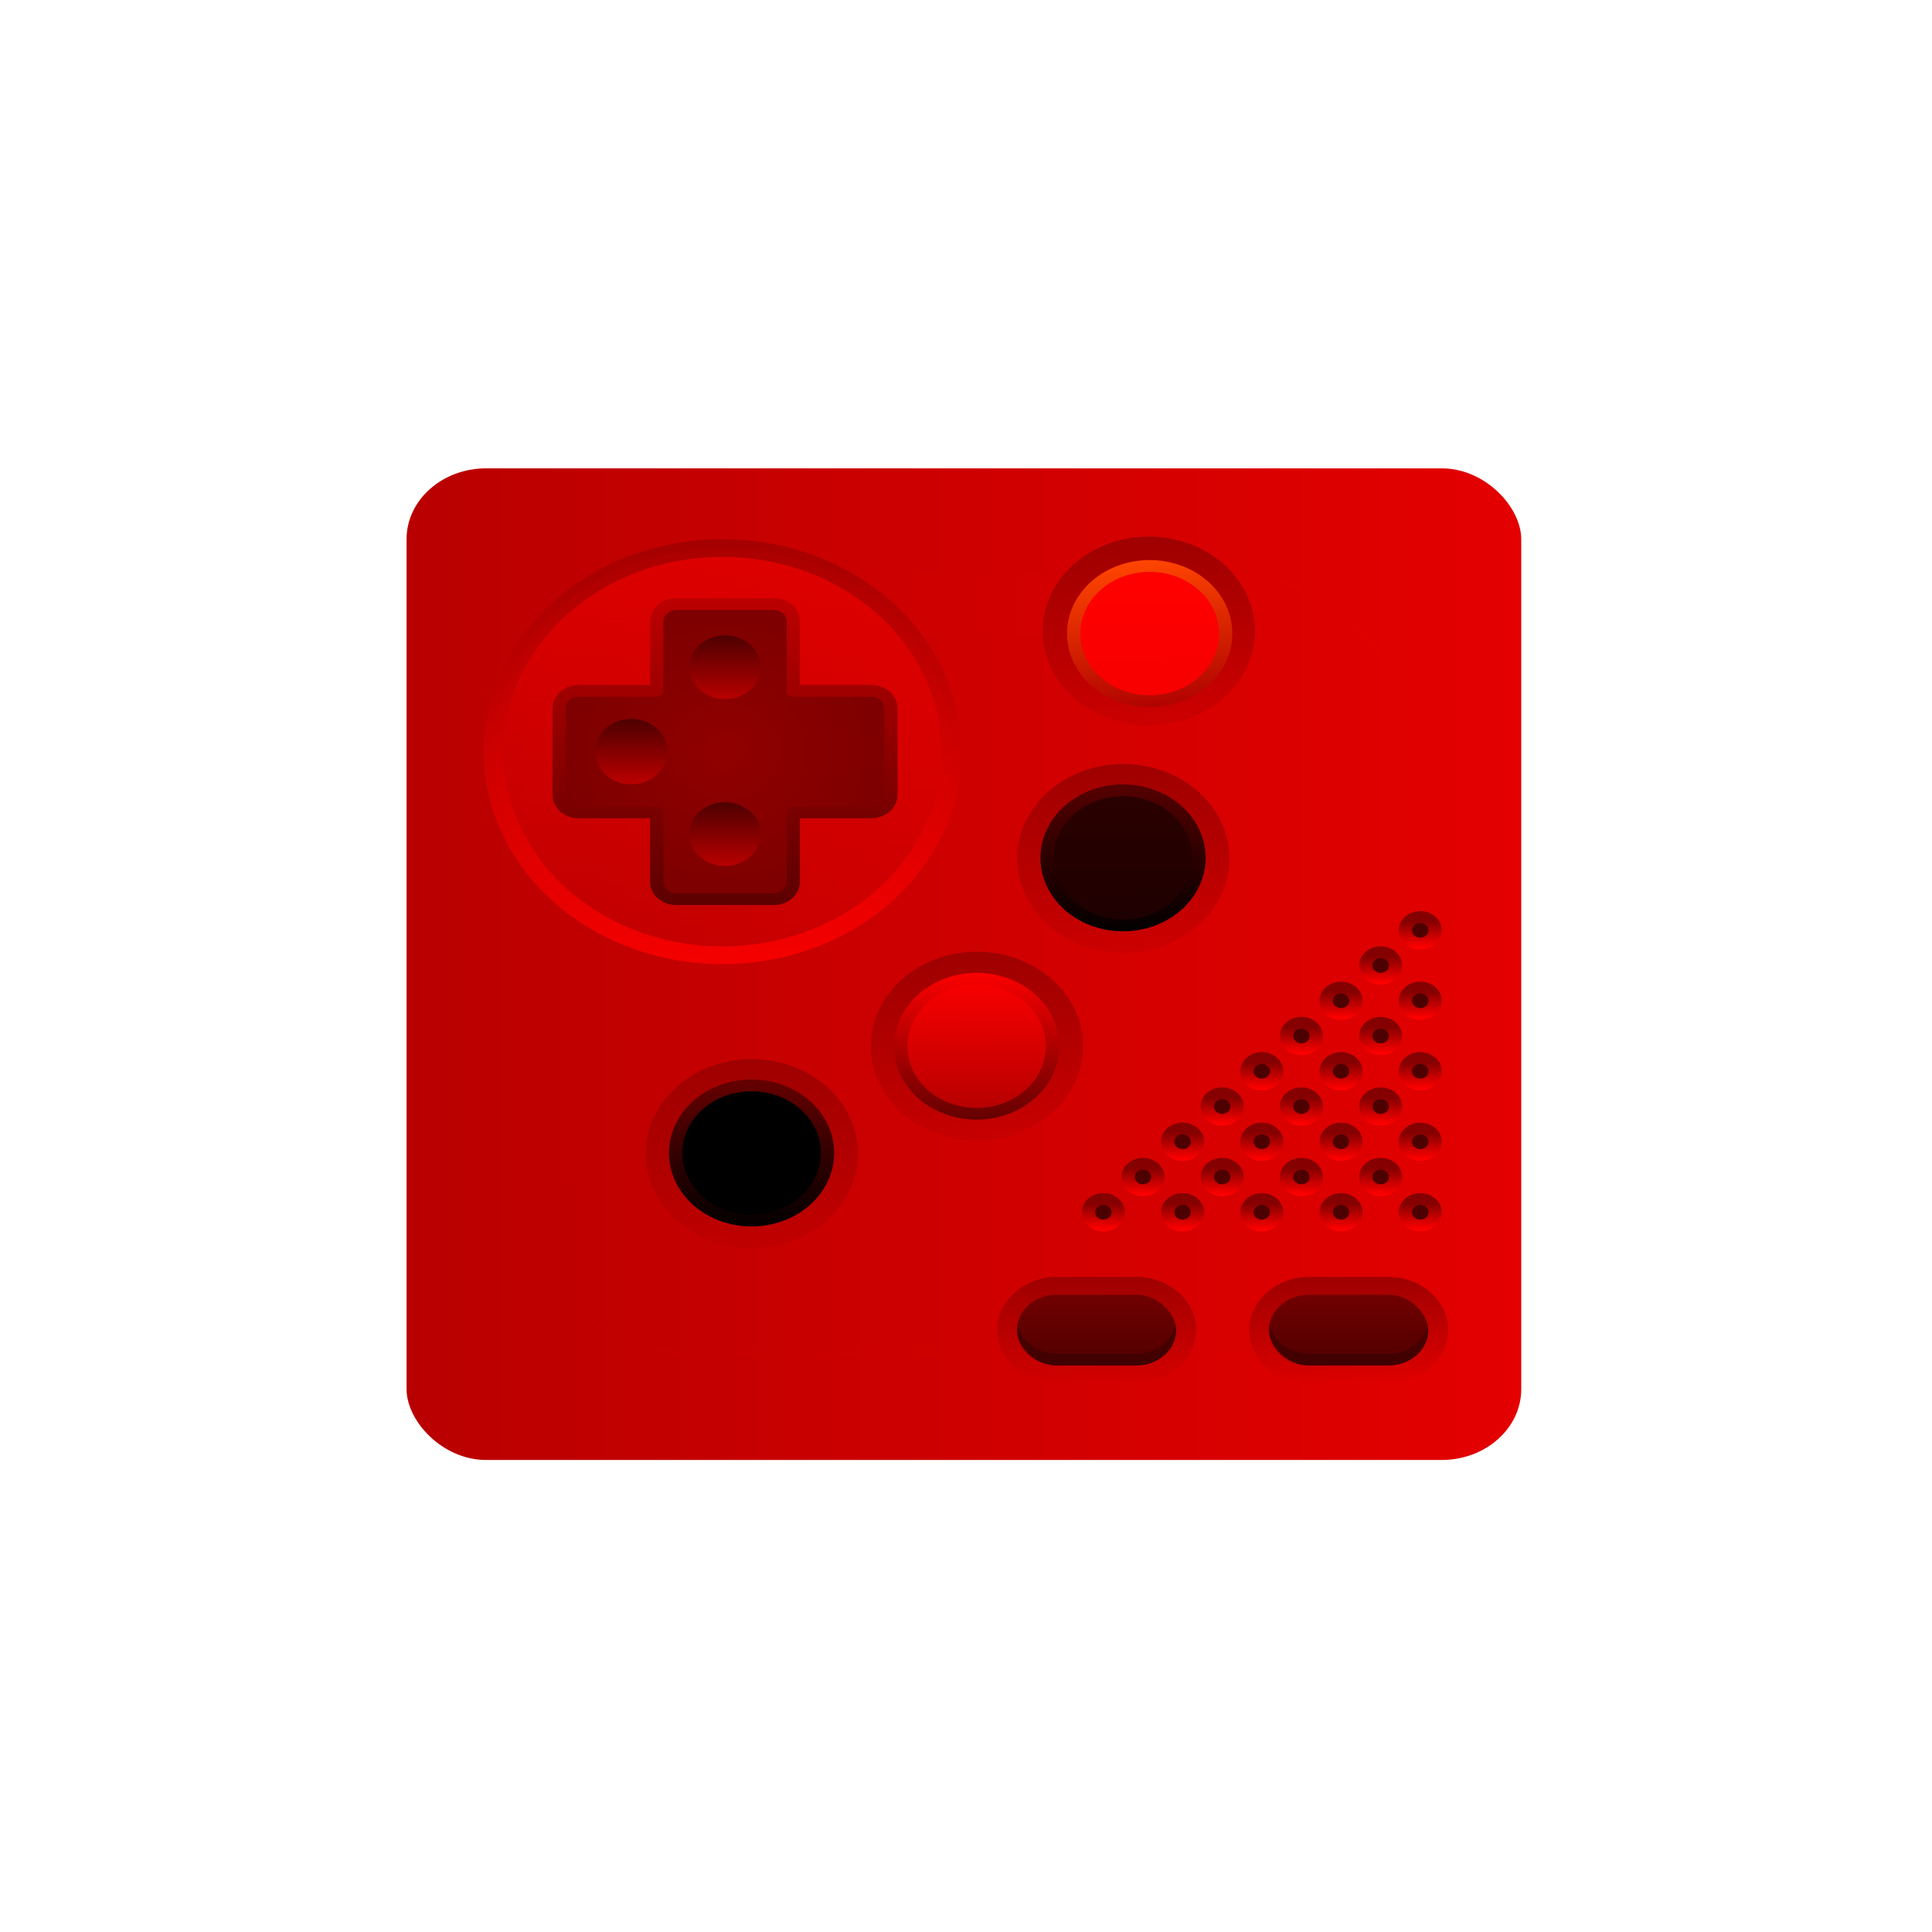 <svg xmlns="http://www.w3.org/2000/svg" xmlns:xlink="http://www.w3.org/1999/xlink" viewBox="0 0 256 256"><defs><path id="0" d="m 111.94 94.06 a 1.936 1.936 0 1 1 -3.873 0 1.936 1.936 0 1 1 3.873 0 z"/><clipPath id="1"><rect y="6" x="6" rx="6" height="84" width="84" fill="#ff4500"/></clipPath><filter id="2" color-interpolation-filters="sRGB" height="1.384" width="1.384" y="-0.192" x="-0.192"><feGaussianBlur stdDeviation="5.28"/></filter><linearGradient gradientTransform="matrix(0.357 0 0 0.356 0.2 0.351)" y2="114.04" x2="0" y1="101.97" gradientUnits="userSpaceOnUse" id="K" xlink:href="#6"/><linearGradient gradientTransform="matrix(0 0.341 0.343 0 1.66 1.725)" x2="64.46" x1="15.75" gradientUnits="userSpaceOnUse" id="J"><stop stop-color="#9f0000"/><stop offset="1" stop-color="#f00"/></linearGradient><linearGradient gradientTransform="matrix(0 0.341 0.343 0 1.66 1.725)" x2="65.63" x1="14.585" gradientUnits="userSpaceOnUse" id="I"><stop stop-color="#e40000"/><stop offset="1" stop-color="#e40000" stop-opacity="0"/></linearGradient><linearGradient gradientTransform="matrix(0.326 -0.087 0.086 0.32 -0.795 8.08)" y2="42.02" x2="89.41" y1="23.504" x1="91.97" gradientUnits="userSpaceOnUse" id="H"><stop stop-color="#ff45001b7"/><stop offset="1" stop-color="#ad0000"/></linearGradient><linearGradient y2="40.21" x2="0" y1="37.35" gradientUnits="userSpaceOnUse" id="L"><stop stop-color="#700000"/><stop offset="1" stop-color="#510000"/></linearGradient><linearGradient y2="9.211" x2="0" y1="21.613" gradientUnits="userSpaceOnUse" id="N"><stop stop-color="#5d0000"/><stop offset="1" stop-color="#bc0000"/></linearGradient><linearGradient gradientTransform="matrix(0.357 0 0 0.356 9.26 0.351)" y2="114.04" x2="0" y1="101.97" gradientUnits="userSpaceOnUse" id="S" xlink:href="#6"/><linearGradient gradientTransform="matrix(0.326 -0.087 0.086 0.32 -0.795 8.08)" y2="38.03" x2="79.01" y1="21.664" x1="83.31" gradientUnits="userSpaceOnUse" id="G"><stop stop-color="#f00"/><stop offset="1" stop-color="#f70000"/></linearGradient><linearGradient y2="20.12" x2="0" y1="17.492" gradientUnits="userSpaceOnUse" id="R" xlink:href="#P"/><linearGradient id="P"><stop stop-color="#4f0000"/><stop offset="1" stop-color="#bc0000"/></linearGradient><linearGradient y2="16.757" x2="0" y1="14.13" gradientUnits="userSpaceOnUse" id="O" xlink:href="#P"/><linearGradient y2="13.391" x2="0" y1="10.759" gradientUnits="userSpaceOnUse" id="Q" xlink:href="#P"/><linearGradient gradientTransform="matrix(0.455 -0.122 0.12 0.447 -13.284 7.06)" y2="43.08" x2="85.2" y1="24.09" x1="90.19" gradientUnits="userSpaceOnUse" id="F" xlink:href="#6"/><linearGradient gradientTransform="matrix(0.326 -0.087 0.086 0.32 -15.1 29.06)" y2="39.31" x2="80.34" y1="21.561" x1="85.01" gradientUnits="userSpaceOnUse" id="7"><stop/><stop offset="1"/></linearGradient><linearGradient id="T" gradientUnits="userSpaceOnUse" y1="92.77" x2="0" y2="96.65"><stop stop-color="#850000"/><stop offset="1" stop-color="#f00"/></linearGradient><linearGradient id="6"><stop stop-color="#9f0000"/><stop offset="1" stop-color="#9f0000" stop-opacity="0"/></linearGradient><linearGradient gradientUnits="userSpaceOnUse" id="4" y2="138.66" x2="0" y1="20.221"><stop stop-color="#f00"/><stop offset="1" stop-color="#f00" stop-opacity="0"/></linearGradient><linearGradient id="3" gradientUnits="userSpaceOnUse" x1="4" x2="44"><stop stop-color="#b90000"/><stop offset="1" stop-color="#e40000"/></linearGradient><linearGradient gradientTransform="matrix(0.455 -0.122 0.12 0.447 -27.59 28.04)" y2="43.08" x2="85.2" y1="24.09" x1="90.19" gradientUnits="userSpaceOnUse" id="5" xlink:href="#6"/><linearGradient gradientTransform="matrix(0.326 -0.087 0.086 0.32 -15.1 29.06)" y2="41.36" x2="86.9" y1="23.41" x1="91.62" gradientUnits="userSpaceOnUse" id="8"><stop stop-color="#670000"/><stop offset="1"/></linearGradient><linearGradient gradientTransform="matrix(0.326 -0.087 0.086 0.32 -1.749 17.14)" y2="41.14" x2="85.71" y1="23.09" x1="90.46" gradientUnits="userSpaceOnUse" id="E"><stop stop-color="#570000"/><stop offset="1"/></linearGradient><linearGradient gradientTransform="matrix(0.326 -0.087 0.086 0.32 -1.749 17.14)" y2="38.724" x2="79.935" y1="21.771" x1="84.4" gradientUnits="userSpaceOnUse" id="D"><stop stop-color="#2b0000"/><stop offset="1" stop-color="#1e0000"/></linearGradient><linearGradient gradientTransform="matrix(0.455 -0.122 0.12 0.447 -14.238 16.12)" y2="43.08" x2="85.2" y1="24.09" x1="90.19" gradientUnits="userSpaceOnUse" id="C" xlink:href="#6"/><linearGradient gradientUnits="userSpaceOnUse" id="A" y2="38.933" x2="79.88" y1="21.771" x1="84.4"><stop stop-color="#fd0000"/><stop offset="1" stop-color="#b30000"/></linearGradient><linearGradient gradientUnits="userSpaceOnUse" xlink:href="#6" id="9" y2="43.08" x2="85.2" y1="24.09" x1="90.19"/><linearGradient gradientUnits="userSpaceOnUse" id="B" y2="41.02" x2="85.74" y1="23.09" x1="90.46"><stop stop-color="#fe0000"/><stop offset="1" stop-color="#610000"/></linearGradient><radialGradient r="18" cy="40" cx="40" gradientTransform="matrix(0 -0.351 0.351 0 1.345 29.435)" gradientUnits="userSpaceOnUse" id="M"><stop stop-color="#910000"/><stop offset="1" stop-color="#7c0000"/></radialGradient></defs><g transform="translate(0 -796.36)"><path d="m 229.63 992.2 c 92.05 -130.93 -77.948 -263.6 -186.39 -156.91 -102.17 100.51 -7.449 256.68 119.69 207.86 c 26.526 -10.185 49.802 -26.914 66.7 -50.948 z" fill="#fff" color="#000"/><g transform="matrix(3.687 0 0 3.28 39.4 845.41)"><rect width="40.06" height="40.06" rx="2.861" x="3.925" y="3.966" fill="url(#3)"/><rect clip-path="url(#1)" y="15" x="15" rx="12" height="66" width="66" transform="matrix(0.477 0 0 0.477 1.064 1.105)" opacity="0.1" fill="url(#4)" filter="url(#2)" stroke="#f00" stroke-linecap="round" stroke-width="0.5"/><g fill-rule="evenodd"><path d="M 20.01 30.636 A 3.814 3.814 0 1 1 12.642 32.61 3.814 3.814 0 0 1 20.01 30.636 z" fill="url(#5)"/><path d="M 18.96 30.917 A 2.729 2.729 0 1 1 13.688 32.33 2.729 2.729 0 0 1 18.96 30.917 z" fill="url(#7)" stroke="url(#8)" stroke-linejoin="round" stroke-width="0.477"/><g transform="matrix(0.457 0 0 0.457 1.274 2.849)"><path d="m 96.2 32.05 a 8.098 8.246 0 1 1 -16.197 0 8.098 8.246 0 1 1 16.197 0 z" transform="matrix(0.995 -0.267 0.262 0.977 -45.4 45.726)" fill="url(#9)"/><path d="m 96.2 32.05 a 8.098 8.246 0 1 1 -16.197 0 8.098 8.246 0 1 1 16.197 0 z" transform="matrix(0.712 -0.191 0.187 0.699 -18.09 47.955)" fill="url(#A)" stroke="url(#B)" stroke-linejoin="round" stroke-width="1.428"/></g><path d="m 33.36 18.715 a 3.814 3.814 0 1 1 -7.368 1.974 3.814 3.814 0 0 1 7.368 -1.974 z" fill="url(#C)"/><path d="m 32.31 18.995 a 2.729 2.729 0 0 1 -5.272 1.413 2.729 2.729 0 1 1 5.272 -1.413 z" fill="url(#D)" stroke="url(#E)" stroke-linejoin="round" stroke-width="0.477"/><path d="M 34.31 9.655 A 3.814 3.814 0 0 1 26.945 11.629 3.814 3.814 0 1 1 34.31 9.655 z" fill="url(#F)"/><g stroke-linejoin="round"><path d="M 33.27 9.935 A 2.731 2.731 0 0 1 27.993 11.348 2.731 2.731 0 1 1 33.27 9.935 z" fill="url(#G)" stroke="url(#H)" stroke-width="0.477"/><path d="m 15.37 23.636 a 8.226 8.226 0 0 0 0 -16.451 8.226 8.226 0 1 0 0 16.451 z" opacity="0.8" fill="url(#I)" stroke="url(#J)" stroke-width="0.715"/><g transform="matrix(0.477 0 0 0.477 1.064 1.105)" fill="#4d0000" stroke="url(#T)" stroke-width="1.73"><use transform="matrix(0.578 0 0 0.578 18.792 14.634)" xlink:href="#0" width="256" height="256"/><use transform="matrix(0.578 0 0 0.578 12.822 14.634)" xlink:href="#0" width="256" height="256"/><use transform="matrix(0.578 0 0 0.578 6.852 14.634)" xlink:href="#0" width="256" height="256"/><use transform="matrix(0.578 0 0 0.578 0.883 14.634)" xlink:href="#0" width="256" height="256"/><use transform="matrix(0.578 0 0 0.578 -5.087 14.634)" xlink:href="#0" width="256" height="256"/><use transform="matrix(0.578 0 0 0.578 15.807 11.649)" xlink:href="#0" width="256" height="256"/><use transform="matrix(0.578 0 0 0.578 9.837 11.649)" xlink:href="#0" width="256" height="256"/><use transform="matrix(0.578 0 0 0.578 3.868 11.649)" xlink:href="#0" width="256" height="256"/><use transform="matrix(0.578 0 0 0.578 -2.102 11.649)" xlink:href="#0" width="256" height="256"/><use transform="matrix(0.578 0 0 0.578 18.792 8.664)" xlink:href="#0" width="256" height="256"/><use transform="matrix(0.578 0 0 0.578 12.822 8.664)" xlink:href="#0" width="256" height="256"/><use transform="matrix(0.578 0 0 0.578 6.852 8.664)" xlink:href="#0" width="256" height="256"/><use transform="matrix(0.578 0 0 0.578 0.883 8.664)" xlink:href="#0" width="256" height="256"/><use transform="matrix(0.578 0 0 0.578 15.807 5.678)" xlink:href="#0" width="256" height="256"/><use transform="matrix(0.578 0 0 0.578 9.837 5.678)" xlink:href="#0" width="256" height="256"/><use transform="matrix(0.578 0 0 0.578 3.868 5.678)" xlink:href="#0" width="256" height="256"/><use transform="matrix(0.578 0 0 0.578 18.792 2.693)" xlink:href="#0" width="256" height="256"/><use transform="matrix(0.578 0 0 0.578 12.822 2.693)" xlink:href="#0" width="256" height="256"/><use transform="matrix(0.578 0 0 0.578 6.852 2.693)" xlink:href="#0" width="256" height="256"/><use transform="matrix(0.578 0 0 0.578 15.807 -0.293)" xlink:href="#0" width="256" height="256"/><use transform="matrix(0.578 0 0 0.578 9.837 -0.293)" xlink:href="#0" width="256" height="256"/><use transform="matrix(0.578 0 0 0.578 18.792 -3.278)" xlink:href="#0" width="256" height="256"/><use transform="matrix(0.578 0 0 0.578 12.822 -3.278)" xlink:href="#0" width="256" height="256"/><use transform="matrix(0.578 0 0 0.578 15.807 -6.264)" xlink:href="#0" width="256" height="256"/><use transform="matrix(0.578 0 0 0.578 18.792 -9.249)" xlink:href="#0" width="256" height="256"/></g></g><path d="m 27.3,36.63 c -1.18,0 -2.15,0.968 -2.15,2.146 0,1.178 0.97,2.146 2.15,2.146 h 2.852 c 1.18,0 2.15,-0.968 2.15,-2.146 0,-1.178 -0.97,-2.146 -2.15,-2.146 H 27.3 z" fill="url(#K)"/><rect y="37.35" x="25.861" rx="1.431" height="2.861" width="5.722" fill="url(#L)"/><path d="m 25.89,38.538 c -0.014,0.08 -0.03,0.155 -0.03,0.238 0,0.793 0.638,1.431 1.431,1.431 h 2.861 c 0.793,0 1.431,-0.638 1.431,-1.431 0,-0.084 -0.016,-0.159 -0.03,-0.238 -0.116,0.675 -0.692,1.192 -1.401,1.192 h -2.861 c -0.709,0 -1.285,-0.517 -1.401,-1.192 z" opacity="0.3" fill="#1a0000"/><path d="m 13.617,9.45 c -0.388,0 -0.701,0.313 -0.701,0.701 v 2.805 h -2.805 c -0.388,0 -0.701,0.313 -0.701,0.701 v 3.506 c 0,0.388 0.313,0.701 0.701,0.701 h 2.805 v 2.805 c 0,0.388 0.313,0.701 0.701,0.701 h 3.506 c 0.388,0 0.701,-0.313 0.701,-0.701 v -2.805 h 2.805 c 0.388,0 0.701,-0.313 0.701,-0.701 v -3.506 c 0,-0.388 -0.313,-0.701 -0.701,-0.701 h -2.805 v -2.805 c 0,-0.388 -0.313,-0.701 -0.701,-0.701 h -3.506 z" fill="url(#M)" stroke="url(#N)" stroke-linejoin="round" stroke-width="0.477"/><g fill="url(#O)"><path d="m 13.288 15.41 a 1.285 1.285 0 1 1 -2.569 0 1.285 1.285 0 1 1 2.569 0 z"/><path d="m 20.02 15.41 a 1.285 1.285 0 0 1 -2.569 0 1.285 1.285 0 1 1 2.569 0 z"/></g><path d="m 16.654 12.04 a 1.285 1.285 0 0 1 -2.569 0 1.285 1.285 0 1 1 2.569 0 z" fill="url(#Q)"/><path d="m 16.654 18.776 a 1.285 1.285 0 0 1 -2.569 0 1.285 1.285 0 1 1 2.569 0 z" fill="url(#R)"/><path d="m 36.36,36.63 c -1.18,0 -2.15,0.968 -2.15,2.146 0,1.178 0.97,2.146 2.15,2.146 h 2.852 c 1.18,0 2.15,-0.968 2.15,-2.146 0,-1.178 -0.97,-2.146 -2.15,-2.146 H 36.36 z" fill="url(#S)"/><rect y="37.35" x="34.921" rx="1.431" height="2.861" width="5.722" fill="url(#L)"/><path d="m 34.951,38.538 c -0.014,0.08 -0.03,0.155 -0.03,0.238 0,0.793 0.638,1.431 1.431,1.431 h 2.861 c 0.793,0 1.431,-0.638 1.431,-1.431 0,-0.084 -0.016,-0.159 -0.03,-0.238 -0.116,0.675 -0.692,1.192 -1.401,1.192 h -2.861 c -0.709,0 -1.285,-0.517 -1.401,-1.192 z" opacity="0.3" fill="#1a0000"/></g></g></g></svg>